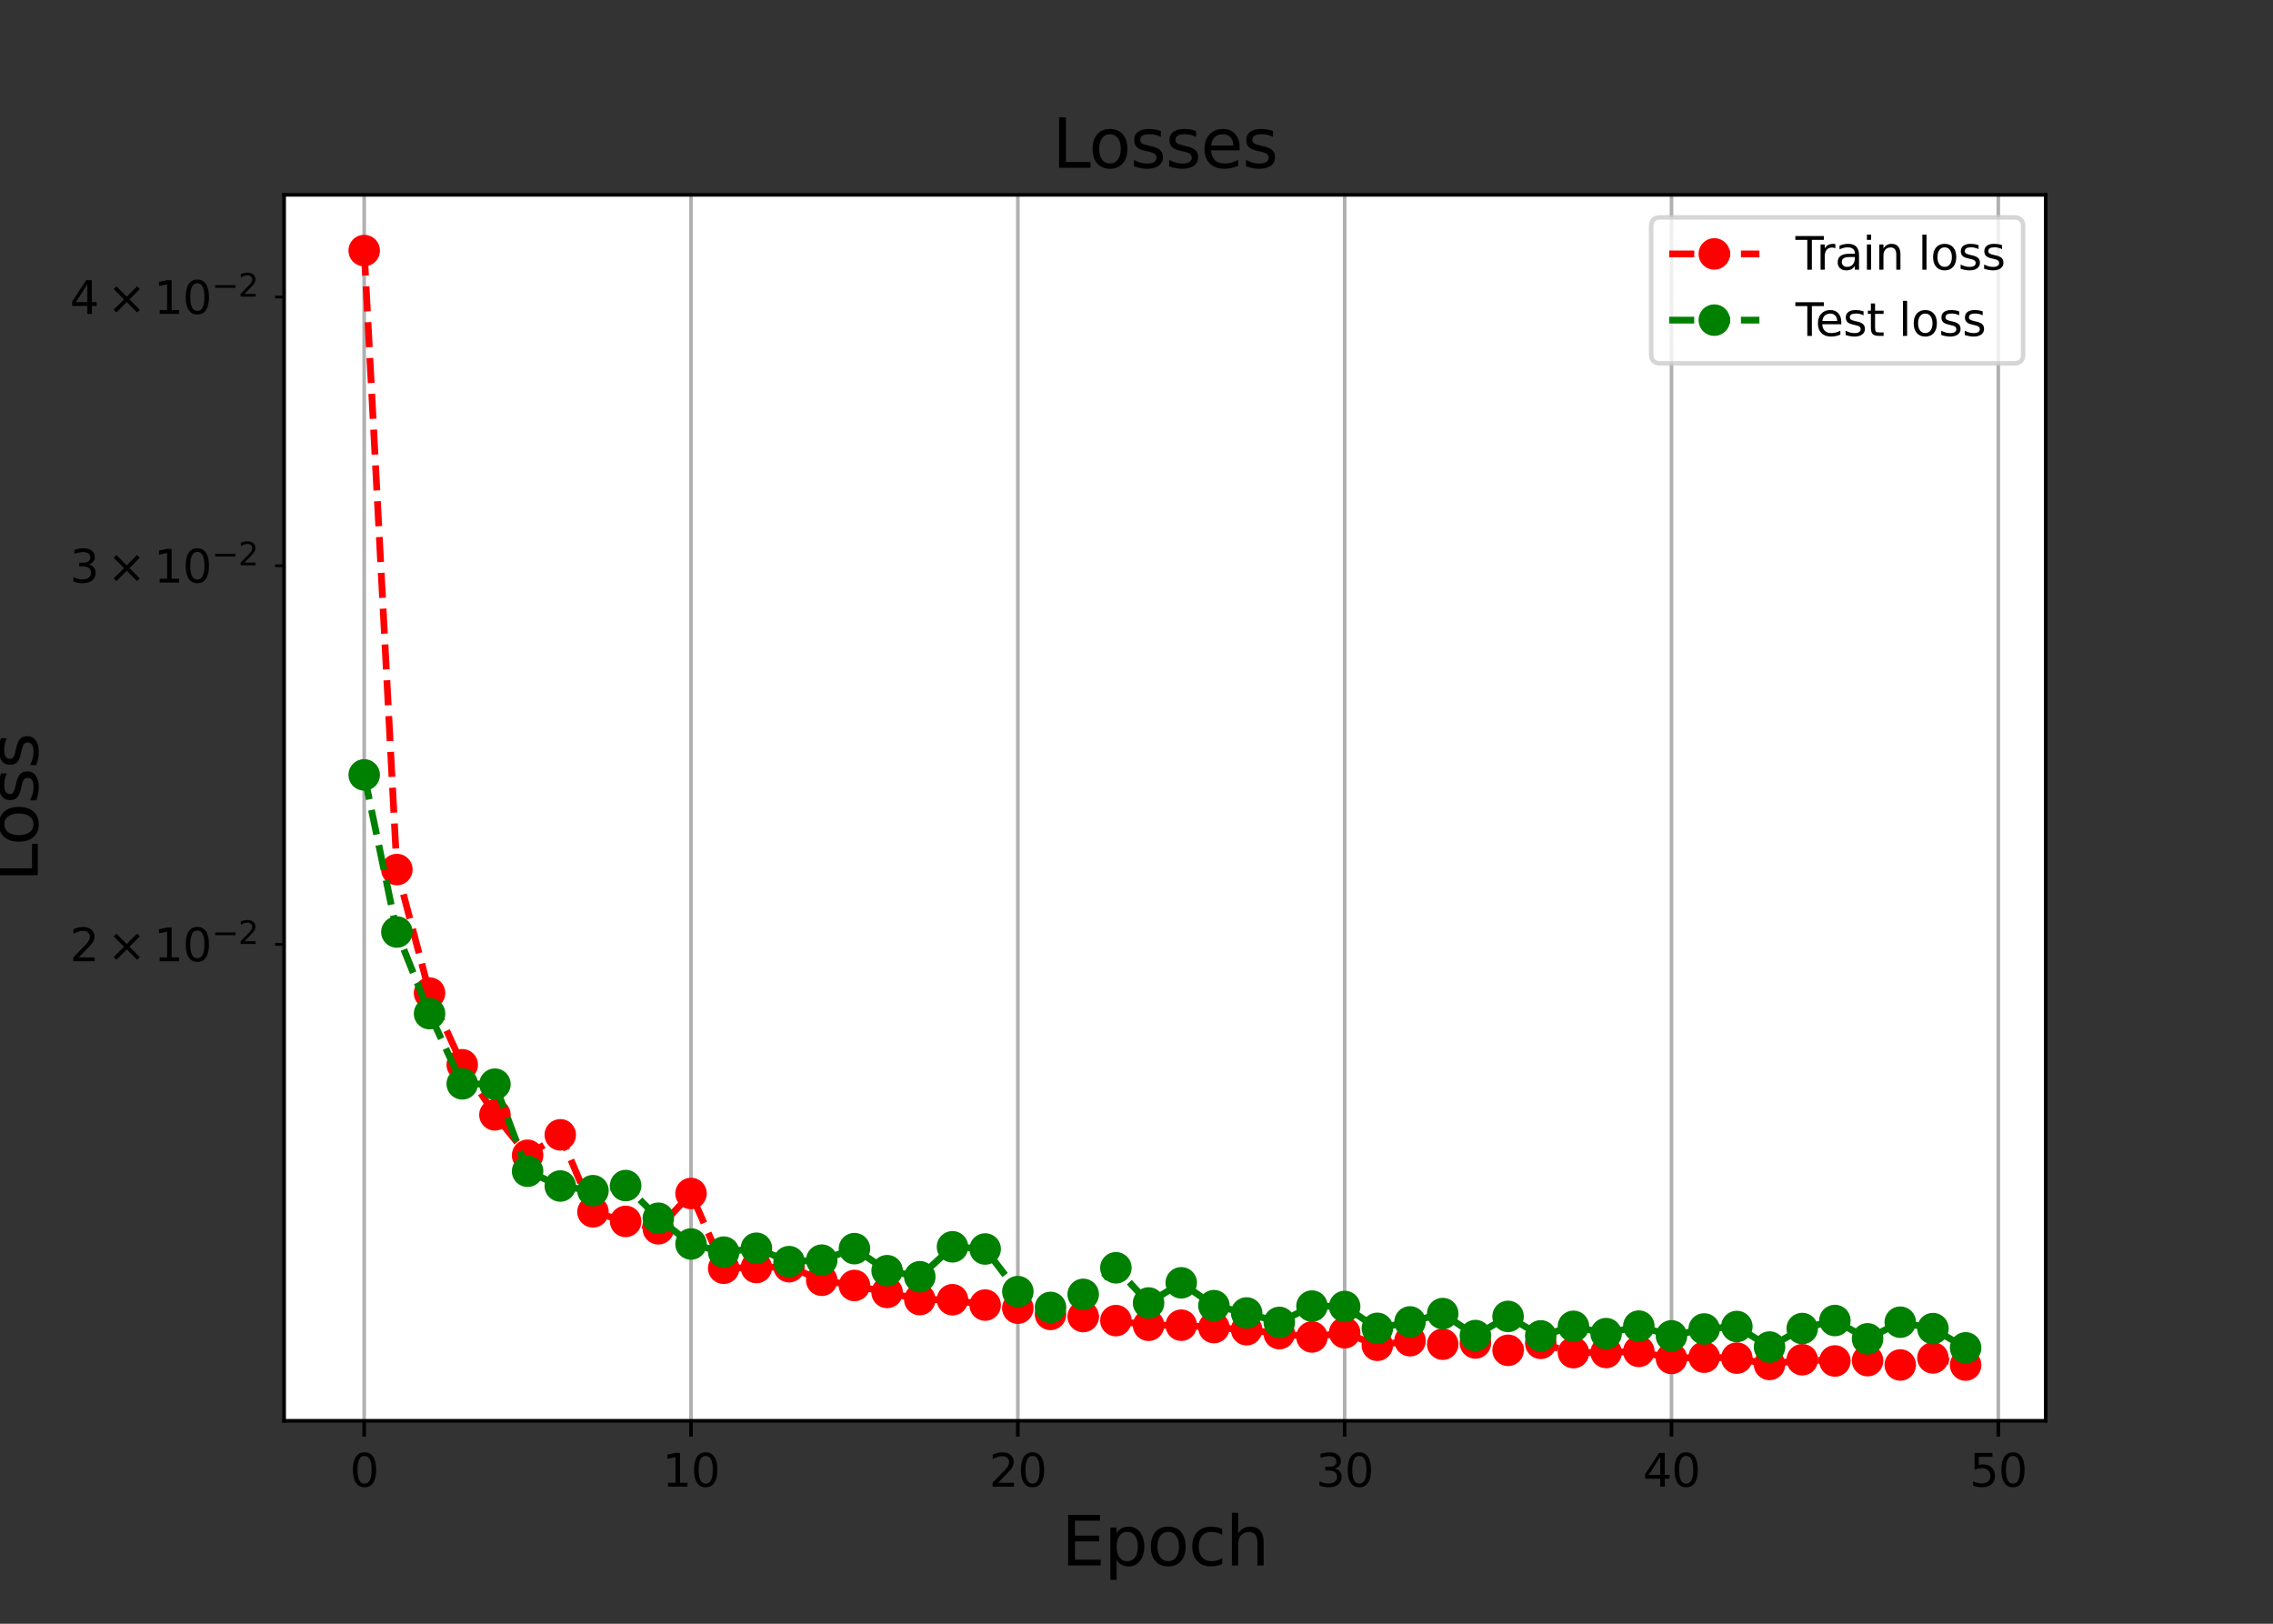 <?xml version="1.0" encoding="utf-8" standalone="no"?>
<!DOCTYPE svg PUBLIC "-//W3C//DTD SVG 1.1//EN"
  "http://www.w3.org/Graphics/SVG/1.1/DTD/svg11.dtd">
<svg xmlns:xlink="http://www.w3.org/1999/xlink" width="504pt" height="360pt" viewBox="0 0 504 360" xmlns="http://www.w3.org/2000/svg" version="1.1">
 <rect x="0" y="0" width="504" height="360" fill="#333333" stroke="none"/>
 <defs>
  <style type="text/css">*{stroke-linejoin: round; stroke-linecap: butt}</style>
 </defs>
 <g id="figure_1">
  <g id="patch_1">
   <path d="M 0 360 
L 504 360 
L 504 0 
L 0 0 
L 0 360 
z
" style="fill: none"/>
  </g>
  <g id="axes_1">
   <g id="patch_2">
    <path d="M 63 315 
L 453.6 315 
L 453.6 43.2 
L 63 43.2 
z
" style="fill: #ffffff"/>
   </g>
   <g id="matplotlib.axis_1">
    <g id="xtick_1">
     <g id="line2d_1">
      <path d="M 80.755 315 
L 80.755 43.2 
" clip-path="url(#p70a426f67f)" style="fill: none; stroke: #b0b0b0; stroke-width: 0.8; stroke-linecap: square"/>
     </g>
     <g id="line2d_2">
      <defs>
       <path id="mffb1a08f03" d="M 0 0 
L 0 3.5 
" style="stroke: #000000; stroke-width: 0.8"/>
      </defs>
      <g>
       <use xlink:href="#mffb1a08f03" x="80.755" y="315" style="stroke: #000000; stroke-width: 0.8"/>
      </g>
     </g>
     <g id="text_1">
      <!-- 0 -->
      <g transform="translate(77.573 329.598)scale(0.1 -0.1)">
       <defs>
        <path id="DejaVuSans-30" d="M 2034 4250 
Q 1547 4250 1301 3770 
Q 1056 3291 1056 2328 
Q 1056 1369 1301 889 
Q 1547 409 2034 409 
Q 2525 409 2770 889 
Q 3016 1369 3016 2328 
Q 3016 3291 2770 3770 
Q 2525 4250 2034 4250 
z
M 2034 4750 
Q 2819 4750 3233 4129 
Q 3647 3509 3647 2328 
Q 3647 1150 3233 529 
Q 2819 -91 2034 -91 
Q 1250 -91 836 529 
Q 422 1150 422 2328 
Q 422 3509 836 4129 
Q 1250 4750 2034 4750 
z
" transform="scale(0.016)"/>
       </defs>
       <use xlink:href="#DejaVuSans-30"/>
      </g>
     </g>
    </g>
    <g id="xtick_2">
     <g id="line2d_3">
      <path d="M 153.222 315 
L 153.222 43.2 
" clip-path="url(#p70a426f67f)" style="fill: none; stroke: #b0b0b0; stroke-width: 0.8; stroke-linecap: square"/>
     </g>
     <g id="line2d_4">
      <g>
       <use xlink:href="#mffb1a08f03" x="153.222" y="315" style="stroke: #000000; stroke-width: 0.8"/>
      </g>
     </g>
     <g id="text_2">
      <!-- 10 -->
      <g transform="translate(146.86 329.598)scale(0.1 -0.1)">
       <defs>
        <path id="DejaVuSans-31" d="M 794 531 
L 1825 531 
L 1825 4091 
L 703 3866 
L 703 4441 
L 1819 4666 
L 2450 4666 
L 2450 531 
L 3481 531 
L 3481 0 
L 794 0 
L 794 531 
z
" transform="scale(0.016)"/>
       </defs>
       <use xlink:href="#DejaVuSans-31"/>
       <use xlink:href="#DejaVuSans-30" x="63.623"/>
      </g>
     </g>
    </g>
    <g id="xtick_3">
     <g id="line2d_5">
      <path d="M 225.69 315 
L 225.69 43.2 
" clip-path="url(#p70a426f67f)" style="fill: none; stroke: #b0b0b0; stroke-width: 0.8; stroke-linecap: square"/>
     </g>
     <g id="line2d_6">
      <g>
       <use xlink:href="#mffb1a08f03" x="225.69" y="315" style="stroke: #000000; stroke-width: 0.8"/>
      </g>
     </g>
     <g id="text_3">
      <!-- 20 -->
      <g transform="translate(219.327 329.598)scale(0.1 -0.1)">
       <defs>
        <path id="DejaVuSans-32" d="M 1228 531 
L 3431 531 
L 3431 0 
L 469 0 
L 469 531 
Q 828 903 1448 1529 
Q 2069 2156 2228 2338 
Q 2531 2678 2651 2914 
Q 2772 3150 2772 3378 
Q 2772 3750 2511 3984 
Q 2250 4219 1831 4219 
Q 1534 4219 1204 4116 
Q 875 4013 500 3803 
L 500 4441 
Q 881 4594 1212 4672 
Q 1544 4750 1819 4750 
Q 2544 4750 2975 4387 
Q 3406 4025 3406 3419 
Q 3406 3131 3298 2873 
Q 3191 2616 2906 2266 
Q 2828 2175 2409 1742 
Q 1991 1309 1228 531 
z
" transform="scale(0.016)"/>
       </defs>
       <use xlink:href="#DejaVuSans-32"/>
       <use xlink:href="#DejaVuSans-30" x="63.623"/>
      </g>
     </g>
    </g>
    <g id="xtick_4">
     <g id="line2d_7">
      <path d="M 298.157 315 
L 298.157 43.2 
" clip-path="url(#p70a426f67f)" style="fill: none; stroke: #b0b0b0; stroke-width: 0.8; stroke-linecap: square"/>
     </g>
     <g id="line2d_8">
      <g>
       <use xlink:href="#mffb1a08f03" x="298.157" y="315" style="stroke: #000000; stroke-width: 0.8"/>
      </g>
     </g>
     <g id="text_4">
      <!-- 30 -->
      <g transform="translate(291.795 329.598)scale(0.1 -0.1)">
       <defs>
        <path id="DejaVuSans-33" d="M 2597 2516 
Q 3050 2419 3304 2112 
Q 3559 1806 3559 1356 
Q 3559 666 3084 287 
Q 2609 -91 1734 -91 
Q 1441 -91 1130 -33 
Q 819 25 488 141 
L 488 750 
Q 750 597 1062 519 
Q 1375 441 1716 441 
Q 2309 441 2620 675 
Q 2931 909 2931 1356 
Q 2931 1769 2642 2001 
Q 2353 2234 1838 2234 
L 1294 2234 
L 1294 2753 
L 1863 2753 
Q 2328 2753 2575 2939 
Q 2822 3125 2822 3475 
Q 2822 3834 2567 4026 
Q 2313 4219 1838 4219 
Q 1578 4219 1281 4162 
Q 984 4106 628 3988 
L 628 4550 
Q 988 4650 1302 4700 
Q 1616 4750 1894 4750 
Q 2613 4750 3031 4423 
Q 3450 4097 3450 3541 
Q 3450 3153 3228 2886 
Q 3006 2619 2597 2516 
z
" transform="scale(0.016)"/>
       </defs>
       <use xlink:href="#DejaVuSans-33"/>
       <use xlink:href="#DejaVuSans-30" x="63.623"/>
      </g>
     </g>
    </g>
    <g id="xtick_5">
     <g id="line2d_9">
      <path d="M 370.625 315 
L 370.625 43.2 
" clip-path="url(#p70a426f67f)" style="fill: none; stroke: #b0b0b0; stroke-width: 0.8; stroke-linecap: square"/>
     </g>
     <g id="line2d_10">
      <g>
       <use xlink:href="#mffb1a08f03" x="370.625" y="315" style="stroke: #000000; stroke-width: 0.8"/>
      </g>
     </g>
     <g id="text_5">
      <!-- 40 -->
      <g transform="translate(364.262 329.598)scale(0.1 -0.1)">
       <defs>
        <path id="DejaVuSans-34" d="M 2419 4116 
L 825 1625 
L 2419 1625 
L 2419 4116 
z
M 2253 4666 
L 3047 4666 
L 3047 1625 
L 3713 1625 
L 3713 1100 
L 3047 1100 
L 3047 0 
L 2419 0 
L 2419 1100 
L 313 1100 
L 313 1709 
L 2253 4666 
z
" transform="scale(0.016)"/>
       </defs>
       <use xlink:href="#DejaVuSans-34"/>
       <use xlink:href="#DejaVuSans-30" x="63.623"/>
      </g>
     </g>
    </g>
    <g id="xtick_6">
     <g id="line2d_11">
      <path d="M 443.092 315 
L 443.092 43.2 
" clip-path="url(#p70a426f67f)" style="fill: none; stroke: #b0b0b0; stroke-width: 0.8; stroke-linecap: square"/>
     </g>
     <g id="line2d_12">
      <g>
       <use xlink:href="#mffb1a08f03" x="443.092" y="315" style="stroke: #000000; stroke-width: 0.8"/>
      </g>
     </g>
     <g id="text_6">
      <!-- 50 -->
      <g transform="translate(436.73 329.598)scale(0.1 -0.1)">
       <defs>
        <path id="DejaVuSans-35" d="M 691 4666 
L 3169 4666 
L 3169 4134 
L 1269 4134 
L 1269 2991 
Q 1406 3038 1543 3061 
Q 1681 3084 1819 3084 
Q 2600 3084 3056 2656 
Q 3513 2228 3513 1497 
Q 3513 744 3044 326 
Q 2575 -91 1722 -91 
Q 1428 -91 1123 -41 
Q 819 9 494 109 
L 494 744 
Q 775 591 1075 516 
Q 1375 441 1709 441 
Q 2250 441 2565 725 
Q 2881 1009 2881 1497 
Q 2881 1984 2565 2268 
Q 2250 2553 1709 2553 
Q 1456 2553 1204 2497 
Q 953 2441 691 2322 
L 691 4666 
z
" transform="scale(0.016)"/>
       </defs>
       <use xlink:href="#DejaVuSans-35"/>
       <use xlink:href="#DejaVuSans-30" x="63.623"/>
      </g>
     </g>
    </g>
    <g id="text_7">
     <!-- Epoch -->
     <g transform="translate(235.334 347.076)scale(0.15 -0.15)">
      <defs>
       <path id="DejaVuSans-45" d="M 628 4666 
L 3578 4666 
L 3578 4134 
L 1259 4134 
L 1259 2753 
L 3481 2753 
L 3481 2222 
L 1259 2222 
L 1259 531 
L 3634 531 
L 3634 0 
L 628 0 
L 628 4666 
z
" transform="scale(0.016)"/>
       <path id="DejaVuSans-70" d="M 1159 525 
L 1159 -1331 
L 581 -1331 
L 581 3500 
L 1159 3500 
L 1159 2969 
Q 1341 3281 1617 3432 
Q 1894 3584 2278 3584 
Q 2916 3584 3314 3078 
Q 3713 2572 3713 1747 
Q 3713 922 3314 415 
Q 2916 -91 2278 -91 
Q 1894 -91 1617 61 
Q 1341 213 1159 525 
z
M 3116 1747 
Q 3116 2381 2855 2742 
Q 2594 3103 2138 3103 
Q 1681 3103 1420 2742 
Q 1159 2381 1159 1747 
Q 1159 1113 1420 752 
Q 1681 391 2138 391 
Q 2594 391 2855 752 
Q 3116 1113 3116 1747 
z
" transform="scale(0.016)"/>
       <path id="DejaVuSans-6f" d="M 1959 3097 
Q 1497 3097 1228 2736 
Q 959 2375 959 1747 
Q 959 1119 1226 758 
Q 1494 397 1959 397 
Q 2419 397 2687 759 
Q 2956 1122 2956 1747 
Q 2956 2369 2687 2733 
Q 2419 3097 1959 3097 
z
M 1959 3584 
Q 2709 3584 3137 3096 
Q 3566 2609 3566 1747 
Q 3566 888 3137 398 
Q 2709 -91 1959 -91 
Q 1206 -91 779 398 
Q 353 888 353 1747 
Q 353 2609 779 3096 
Q 1206 3584 1959 3584 
z
" transform="scale(0.016)"/>
       <path id="DejaVuSans-63" d="M 3122 3366 
L 3122 2828 
Q 2878 2963 2633 3030 
Q 2388 3097 2138 3097 
Q 1578 3097 1268 2742 
Q 959 2388 959 1747 
Q 959 1106 1268 751 
Q 1578 397 2138 397 
Q 2388 397 2633 464 
Q 2878 531 3122 666 
L 3122 134 
Q 2881 22 2623 -34 
Q 2366 -91 2075 -91 
Q 1284 -91 818 406 
Q 353 903 353 1747 
Q 353 2603 823 3093 
Q 1294 3584 2113 3584 
Q 2378 3584 2631 3529 
Q 2884 3475 3122 3366 
z
" transform="scale(0.016)"/>
       <path id="DejaVuSans-68" d="M 3513 2113 
L 3513 0 
L 2938 0 
L 2938 2094 
Q 2938 2591 2744 2837 
Q 2550 3084 2163 3084 
Q 1697 3084 1428 2787 
Q 1159 2491 1159 1978 
L 1159 0 
L 581 0 
L 581 4863 
L 1159 4863 
L 1159 2956 
Q 1366 3272 1645 3428 
Q 1925 3584 2291 3584 
Q 2894 3584 3203 3211 
Q 3513 2838 3513 2113 
z
" transform="scale(0.016)"/>
      </defs>
      <use xlink:href="#DejaVuSans-45"/>
      <use xlink:href="#DejaVuSans-70" x="63.184"/>
      <use xlink:href="#DejaVuSans-6f" x="126.66"/>
      <use xlink:href="#DejaVuSans-63" x="187.842"/>
      <use xlink:href="#DejaVuSans-68" x="242.822"/>
     </g>
    </g>
   </g>
   <g id="matplotlib.axis_2">
    <g id="ytick_1">
     <g id="line2d_13">
      <defs>
       <path id="m9e38f1c611" d="M 0 0 
L -2 0 
" style="stroke: #000000; stroke-width: 0.6"/>
      </defs>
      <g>
       <use xlink:href="#m9e38f1c611" x="63" y="209.389" style="stroke: #000000; stroke-width: 0.6"/>
      </g>
     </g>
     <g id="text_8">
      <!-- $\mathdefault{2\times10^{-2}}$ -->
      <g transform="translate(15.5 213.188)scale(0.1 -0.1)">
       <defs>
        <path id="DejaVuSans-d7" d="M 4488 3438 
L 3059 2003 
L 4488 575 
L 4116 197 
L 2681 1631 
L 1247 197 
L 878 575 
L 2303 2003 
L 878 3438 
L 1247 3816 
L 2681 2381 
L 4116 3816 
L 4488 3438 
z
" transform="scale(0.016)"/>
        <path id="DejaVuSans-2212" d="M 678 2272 
L 4684 2272 
L 4684 1741 
L 678 1741 
L 678 2272 
z
" transform="scale(0.016)"/>
       </defs>
       <use xlink:href="#DejaVuSans-32" transform="translate(0 0.766)"/>
       <use xlink:href="#DejaVuSans-d7" transform="translate(83.105 0.766)"/>
       <use xlink:href="#DejaVuSans-31" transform="translate(186.377 0.766)"/>
       <use xlink:href="#DejaVuSans-30" transform="translate(250 0.766)"/>
       <use xlink:href="#DejaVuSans-2212" transform="translate(314.58 39.047)scale(0.7)"/>
       <use xlink:href="#DejaVuSans-32" transform="translate(373.232 39.047)scale(0.7)"/>
      </g>
     </g>
    </g>
    <g id="ytick_2">
     <g id="line2d_14">
      <g>
       <use xlink:href="#m9e38f1c611" x="63" y="125.434" style="stroke: #000000; stroke-width: 0.6"/>
      </g>
     </g>
     <g id="text_9">
      <!-- $\mathdefault{3\times10^{-2}}$ -->
      <g transform="translate(15.5 129.233)scale(0.1 -0.1)">
       <use xlink:href="#DejaVuSans-33" transform="translate(0 0.766)"/>
       <use xlink:href="#DejaVuSans-d7" transform="translate(83.105 0.766)"/>
       <use xlink:href="#DejaVuSans-31" transform="translate(186.377 0.766)"/>
       <use xlink:href="#DejaVuSans-30" transform="translate(250 0.766)"/>
       <use xlink:href="#DejaVuSans-2212" transform="translate(314.58 39.047)scale(0.7)"/>
       <use xlink:href="#DejaVuSans-32" transform="translate(373.232 39.047)scale(0.7)"/>
      </g>
     </g>
    </g>
    <g id="ytick_3">
     <g id="line2d_15">
      <g>
       <use xlink:href="#m9e38f1c611" x="63" y="65.866" style="stroke: #000000; stroke-width: 0.6"/>
      </g>
     </g>
     <g id="text_10">
      <!-- $\mathdefault{4\times10^{-2}}$ -->
      <g transform="translate(15.5 69.666)scale(0.1 -0.1)">
       <use xlink:href="#DejaVuSans-34" transform="translate(0 0.766)"/>
       <use xlink:href="#DejaVuSans-d7" transform="translate(83.105 0.766)"/>
       <use xlink:href="#DejaVuSans-31" transform="translate(186.377 0.766)"/>
       <use xlink:href="#DejaVuSans-30" transform="translate(250 0.766)"/>
       <use xlink:href="#DejaVuSans-2212" transform="translate(314.58 39.047)scale(0.7)"/>
       <use xlink:href="#DejaVuSans-32" transform="translate(373.232 39.047)scale(0.7)"/>
      </g>
     </g>
    </g>
    <g id="text_11">
     <!-- Loss -->
     <g transform="translate(8.38 195.551)rotate(-90)scale(0.15 -0.15)">
      <defs>
       <path id="DejaVuSans-4c" d="M 628 4666 
L 1259 4666 
L 1259 531 
L 3531 531 
L 3531 0 
L 628 0 
L 628 4666 
z
" transform="scale(0.016)"/>
       <path id="DejaVuSans-73" d="M 2834 3397 
L 2834 2853 
Q 2591 2978 2328 3040 
Q 2066 3103 1784 3103 
Q 1356 3103 1142 2972 
Q 928 2841 928 2578 
Q 928 2378 1081 2264 
Q 1234 2150 1697 2047 
L 1894 2003 
Q 2506 1872 2764 1633 
Q 3022 1394 3022 966 
Q 3022 478 2636 193 
Q 2250 -91 1575 -91 
Q 1294 -91 989 -36 
Q 684 19 347 128 
L 347 722 
Q 666 556 975 473 
Q 1284 391 1588 391 
Q 1994 391 2212 530 
Q 2431 669 2431 922 
Q 2431 1156 2273 1281 
Q 2116 1406 1581 1522 
L 1381 1569 
Q 847 1681 609 1914 
Q 372 2147 372 2553 
Q 372 3047 722 3315 
Q 1072 3584 1716 3584 
Q 2034 3584 2315 3537 
Q 2597 3491 2834 3397 
z
" transform="scale(0.016)"/>
      </defs>
      <use xlink:href="#DejaVuSans-4c"/>
      <use xlink:href="#DejaVuSans-6f" x="53.963"/>
      <use xlink:href="#DejaVuSans-73" x="115.145"/>
      <use xlink:href="#DejaVuSans-73" x="167.244"/>
     </g>
    </g>
   </g>
   <g id="line2d_16">
    <path d="M 80.755 55.555 
L 88.001 192.788 
L 95.248 220.171 
L 102.495 236.068 
L 109.742 247.173 
L 116.988 256.139 
L 124.235 251.605 
L 131.482 268.679 
L 138.729 270.8 
L 145.975 272.436 
L 153.222 264.608 
L 160.469 281.182 
L 167.716 281.026 
L 174.962 280.841 
L 182.209 283.851 
L 189.456 285.001 
L 196.703 286.55 
L 203.949 288.129 
L 211.196 288.161 
L 218.443 289.351 
L 225.69 290.034 
L 232.936 291.418 
L 240.183 291.895 
L 247.43 292.788 
L 254.677 293.825 
L 261.923 293.808 
L 269.17 294.335 
L 276.417 294.812 
L 283.664 295.682 
L 290.91 296.418 
L 298.157 295.483 
L 305.404 298.263 
L 312.651 297.252 
L 319.897 298.023 
L 327.144 297.751 
L 334.391 299.377 
L 341.638 297.827 
L 348.884 299.893 
L 356.131 299.859 
L 363.378 299.616 
L 370.625 301.18 
L 377.871 300.896 
L 385.118 301.109 
L 392.365 302.518 
L 399.612 301.464 
L 406.858 301.743 
L 414.105 301.666 
L 421.352 302.63 
L 428.599 301.064 
L 435.845 302.645 
" clip-path="url(#p70a426f67f)" style="fill: none; stroke-dasharray: 5.55,2.4; stroke-dashoffset: 0; stroke: #ff0000; stroke-width: 1.5"/>
    <defs>
     <path id="m5875111a57" d="M 0 3 
C 0.796 3 1.559 2.684 2.121 2.121 
C 2.684 1.559 3 0.796 3 0 
C 3 -0.796 2.684 -1.559 2.121 -2.121 
C 1.559 -2.684 0.796 -3 0 -3 
C -0.796 -3 -1.559 -2.684 -2.121 -2.121 
C -2.684 -1.559 -3 -0.796 -3 0 
C -3 0.796 -2.684 1.559 -2.121 2.121 
C -1.559 2.684 -0.796 3 0 3 
z
" style="stroke: #ff0000"/>
    </defs>
    <g clip-path="url(#p70a426f67f)">
     <use xlink:href="#m5875111a57" x="80.755" y="55.555" style="fill: #ff0000; stroke: #ff0000"/>
     <use xlink:href="#m5875111a57" x="88.001" y="192.788" style="fill: #ff0000; stroke: #ff0000"/>
     <use xlink:href="#m5875111a57" x="95.248" y="220.171" style="fill: #ff0000; stroke: #ff0000"/>
     <use xlink:href="#m5875111a57" x="102.495" y="236.068" style="fill: #ff0000; stroke: #ff0000"/>
     <use xlink:href="#m5875111a57" x="109.742" y="247.173" style="fill: #ff0000; stroke: #ff0000"/>
     <use xlink:href="#m5875111a57" x="116.988" y="256.139" style="fill: #ff0000; stroke: #ff0000"/>
     <use xlink:href="#m5875111a57" x="124.235" y="251.605" style="fill: #ff0000; stroke: #ff0000"/>
     <use xlink:href="#m5875111a57" x="131.482" y="268.679" style="fill: #ff0000; stroke: #ff0000"/>
     <use xlink:href="#m5875111a57" x="138.729" y="270.8" style="fill: #ff0000; stroke: #ff0000"/>
     <use xlink:href="#m5875111a57" x="145.975" y="272.436" style="fill: #ff0000; stroke: #ff0000"/>
     <use xlink:href="#m5875111a57" x="153.222" y="264.608" style="fill: #ff0000; stroke: #ff0000"/>
     <use xlink:href="#m5875111a57" x="160.469" y="281.182" style="fill: #ff0000; stroke: #ff0000"/>
     <use xlink:href="#m5875111a57" x="167.716" y="281.026" style="fill: #ff0000; stroke: #ff0000"/>
     <use xlink:href="#m5875111a57" x="174.962" y="280.841" style="fill: #ff0000; stroke: #ff0000"/>
     <use xlink:href="#m5875111a57" x="182.209" y="283.851" style="fill: #ff0000; stroke: #ff0000"/>
     <use xlink:href="#m5875111a57" x="189.456" y="285.001" style="fill: #ff0000; stroke: #ff0000"/>
     <use xlink:href="#m5875111a57" x="196.703" y="286.55" style="fill: #ff0000; stroke: #ff0000"/>
     <use xlink:href="#m5875111a57" x="203.949" y="288.129" style="fill: #ff0000; stroke: #ff0000"/>
     <use xlink:href="#m5875111a57" x="211.196" y="288.161" style="fill: #ff0000; stroke: #ff0000"/>
     <use xlink:href="#m5875111a57" x="218.443" y="289.351" style="fill: #ff0000; stroke: #ff0000"/>
     <use xlink:href="#m5875111a57" x="225.69" y="290.034" style="fill: #ff0000; stroke: #ff0000"/>
     <use xlink:href="#m5875111a57" x="232.936" y="291.418" style="fill: #ff0000; stroke: #ff0000"/>
     <use xlink:href="#m5875111a57" x="240.183" y="291.895" style="fill: #ff0000; stroke: #ff0000"/>
     <use xlink:href="#m5875111a57" x="247.43" y="292.788" style="fill: #ff0000; stroke: #ff0000"/>
     <use xlink:href="#m5875111a57" x="254.677" y="293.825" style="fill: #ff0000; stroke: #ff0000"/>
     <use xlink:href="#m5875111a57" x="261.923" y="293.808" style="fill: #ff0000; stroke: #ff0000"/>
     <use xlink:href="#m5875111a57" x="269.17" y="294.335" style="fill: #ff0000; stroke: #ff0000"/>
     <use xlink:href="#m5875111a57" x="276.417" y="294.812" style="fill: #ff0000; stroke: #ff0000"/>
     <use xlink:href="#m5875111a57" x="283.664" y="295.682" style="fill: #ff0000; stroke: #ff0000"/>
     <use xlink:href="#m5875111a57" x="290.91" y="296.418" style="fill: #ff0000; stroke: #ff0000"/>
     <use xlink:href="#m5875111a57" x="298.157" y="295.483" style="fill: #ff0000; stroke: #ff0000"/>
     <use xlink:href="#m5875111a57" x="305.404" y="298.263" style="fill: #ff0000; stroke: #ff0000"/>
     <use xlink:href="#m5875111a57" x="312.651" y="297.252" style="fill: #ff0000; stroke: #ff0000"/>
     <use xlink:href="#m5875111a57" x="319.897" y="298.023" style="fill: #ff0000; stroke: #ff0000"/>
     <use xlink:href="#m5875111a57" x="327.144" y="297.751" style="fill: #ff0000; stroke: #ff0000"/>
     <use xlink:href="#m5875111a57" x="334.391" y="299.377" style="fill: #ff0000; stroke: #ff0000"/>
     <use xlink:href="#m5875111a57" x="341.638" y="297.827" style="fill: #ff0000; stroke: #ff0000"/>
     <use xlink:href="#m5875111a57" x="348.884" y="299.893" style="fill: #ff0000; stroke: #ff0000"/>
     <use xlink:href="#m5875111a57" x="356.131" y="299.859" style="fill: #ff0000; stroke: #ff0000"/>
     <use xlink:href="#m5875111a57" x="363.378" y="299.616" style="fill: #ff0000; stroke: #ff0000"/>
     <use xlink:href="#m5875111a57" x="370.625" y="301.18" style="fill: #ff0000; stroke: #ff0000"/>
     <use xlink:href="#m5875111a57" x="377.871" y="300.896" style="fill: #ff0000; stroke: #ff0000"/>
     <use xlink:href="#m5875111a57" x="385.118" y="301.109" style="fill: #ff0000; stroke: #ff0000"/>
     <use xlink:href="#m5875111a57" x="392.365" y="302.518" style="fill: #ff0000; stroke: #ff0000"/>
     <use xlink:href="#m5875111a57" x="399.612" y="301.464" style="fill: #ff0000; stroke: #ff0000"/>
     <use xlink:href="#m5875111a57" x="406.858" y="301.743" style="fill: #ff0000; stroke: #ff0000"/>
     <use xlink:href="#m5875111a57" x="414.105" y="301.666" style="fill: #ff0000; stroke: #ff0000"/>
     <use xlink:href="#m5875111a57" x="421.352" y="302.63" style="fill: #ff0000; stroke: #ff0000"/>
     <use xlink:href="#m5875111a57" x="428.599" y="301.064" style="fill: #ff0000; stroke: #ff0000"/>
     <use xlink:href="#m5875111a57" x="435.845" y="302.645" style="fill: #ff0000; stroke: #ff0000"/>
    </g>
   </g>
   <g id="line2d_17">
    <path d="M 80.755 171.803 
L 88.001 206.636 
L 95.248 224.735 
L 102.495 240.301 
L 109.742 240.373 
L 116.988 259.677 
L 124.235 262.948 
L 131.482 263.986 
L 138.729 262.849 
L 145.975 270.094 
L 153.222 275.807 
L 160.469 277.613 
L 167.716 276.748 
L 174.962 279.717 
L 182.209 279.387 
L 189.456 276.835 
L 196.703 281.724 
L 203.949 283.066 
L 211.196 276.432 
L 218.443 276.914 
L 225.69 286.369 
L 232.936 289.867 
L 240.183 286.976 
L 247.43 281.08 
L 254.677 288.886 
L 261.923 284.413 
L 269.17 289.481 
L 276.417 291.1 
L 283.664 293.196 
L 290.91 289.572 
L 298.157 289.661 
L 305.404 294.506 
L 312.651 293.085 
L 319.897 291.23 
L 327.144 296.107 
L 334.391 291.859 
L 341.638 296.177 
L 348.884 294.062 
L 356.131 295.679 
L 363.378 294.015 
L 370.625 296.174 
L 377.871 294.645 
L 385.118 294.102 
L 392.365 298.656 
L 399.612 294.547 
L 406.858 292.771 
L 414.105 296.837 
L 421.352 293.148 
L 428.599 294.567 
L 435.845 298.834 
" clip-path="url(#p70a426f67f)" style="fill: none; stroke-dasharray: 5.55,2.4; stroke-dashoffset: 0; stroke: #008000; stroke-width: 1.5"/>
    <defs>
     <path id="mf42657375d" d="M 0 3 
C 0.796 3 1.559 2.684 2.121 2.121 
C 2.684 1.559 3 0.796 3 0 
C 3 -0.796 2.684 -1.559 2.121 -2.121 
C 1.559 -2.684 0.796 -3 0 -3 
C -0.796 -3 -1.559 -2.684 -2.121 -2.121 
C -2.684 -1.559 -3 -0.796 -3 0 
C -3 0.796 -2.684 1.559 -2.121 2.121 
C -1.559 2.684 -0.796 3 0 3 
z
" style="stroke: #008000"/>
    </defs>
    <g clip-path="url(#p70a426f67f)">
     <use xlink:href="#mf42657375d" x="80.755" y="171.803" style="fill: #008000; stroke: #008000"/>
     <use xlink:href="#mf42657375d" x="88.001" y="206.636" style="fill: #008000; stroke: #008000"/>
     <use xlink:href="#mf42657375d" x="95.248" y="224.735" style="fill: #008000; stroke: #008000"/>
     <use xlink:href="#mf42657375d" x="102.495" y="240.301" style="fill: #008000; stroke: #008000"/>
     <use xlink:href="#mf42657375d" x="109.742" y="240.373" style="fill: #008000; stroke: #008000"/>
     <use xlink:href="#mf42657375d" x="116.988" y="259.677" style="fill: #008000; stroke: #008000"/>
     <use xlink:href="#mf42657375d" x="124.235" y="262.948" style="fill: #008000; stroke: #008000"/>
     <use xlink:href="#mf42657375d" x="131.482" y="263.986" style="fill: #008000; stroke: #008000"/>
     <use xlink:href="#mf42657375d" x="138.729" y="262.849" style="fill: #008000; stroke: #008000"/>
     <use xlink:href="#mf42657375d" x="145.975" y="270.094" style="fill: #008000; stroke: #008000"/>
     <use xlink:href="#mf42657375d" x="153.222" y="275.807" style="fill: #008000; stroke: #008000"/>
     <use xlink:href="#mf42657375d" x="160.469" y="277.613" style="fill: #008000; stroke: #008000"/>
     <use xlink:href="#mf42657375d" x="167.716" y="276.748" style="fill: #008000; stroke: #008000"/>
     <use xlink:href="#mf42657375d" x="174.962" y="279.717" style="fill: #008000; stroke: #008000"/>
     <use xlink:href="#mf42657375d" x="182.209" y="279.387" style="fill: #008000; stroke: #008000"/>
     <use xlink:href="#mf42657375d" x="189.456" y="276.835" style="fill: #008000; stroke: #008000"/>
     <use xlink:href="#mf42657375d" x="196.703" y="281.724" style="fill: #008000; stroke: #008000"/>
     <use xlink:href="#mf42657375d" x="203.949" y="283.066" style="fill: #008000; stroke: #008000"/>
     <use xlink:href="#mf42657375d" x="211.196" y="276.432" style="fill: #008000; stroke: #008000"/>
     <use xlink:href="#mf42657375d" x="218.443" y="276.914" style="fill: #008000; stroke: #008000"/>
     <use xlink:href="#mf42657375d" x="225.69" y="286.369" style="fill: #008000; stroke: #008000"/>
     <use xlink:href="#mf42657375d" x="232.936" y="289.867" style="fill: #008000; stroke: #008000"/>
     <use xlink:href="#mf42657375d" x="240.183" y="286.976" style="fill: #008000; stroke: #008000"/>
     <use xlink:href="#mf42657375d" x="247.43" y="281.08" style="fill: #008000; stroke: #008000"/>
     <use xlink:href="#mf42657375d" x="254.677" y="288.886" style="fill: #008000; stroke: #008000"/>
     <use xlink:href="#mf42657375d" x="261.923" y="284.413" style="fill: #008000; stroke: #008000"/>
     <use xlink:href="#mf42657375d" x="269.17" y="289.481" style="fill: #008000; stroke: #008000"/>
     <use xlink:href="#mf42657375d" x="276.417" y="291.1" style="fill: #008000; stroke: #008000"/>
     <use xlink:href="#mf42657375d" x="283.664" y="293.196" style="fill: #008000; stroke: #008000"/>
     <use xlink:href="#mf42657375d" x="290.91" y="289.572" style="fill: #008000; stroke: #008000"/>
     <use xlink:href="#mf42657375d" x="298.157" y="289.661" style="fill: #008000; stroke: #008000"/>
     <use xlink:href="#mf42657375d" x="305.404" y="294.506" style="fill: #008000; stroke: #008000"/>
     <use xlink:href="#mf42657375d" x="312.651" y="293.085" style="fill: #008000; stroke: #008000"/>
     <use xlink:href="#mf42657375d" x="319.897" y="291.23" style="fill: #008000; stroke: #008000"/>
     <use xlink:href="#mf42657375d" x="327.144" y="296.107" style="fill: #008000; stroke: #008000"/>
     <use xlink:href="#mf42657375d" x="334.391" y="291.859" style="fill: #008000; stroke: #008000"/>
     <use xlink:href="#mf42657375d" x="341.638" y="296.177" style="fill: #008000; stroke: #008000"/>
     <use xlink:href="#mf42657375d" x="348.884" y="294.062" style="fill: #008000; stroke: #008000"/>
     <use xlink:href="#mf42657375d" x="356.131" y="295.679" style="fill: #008000; stroke: #008000"/>
     <use xlink:href="#mf42657375d" x="363.378" y="294.015" style="fill: #008000; stroke: #008000"/>
     <use xlink:href="#mf42657375d" x="370.625" y="296.174" style="fill: #008000; stroke: #008000"/>
     <use xlink:href="#mf42657375d" x="377.871" y="294.645" style="fill: #008000; stroke: #008000"/>
     <use xlink:href="#mf42657375d" x="385.118" y="294.102" style="fill: #008000; stroke: #008000"/>
     <use xlink:href="#mf42657375d" x="392.365" y="298.656" style="fill: #008000; stroke: #008000"/>
     <use xlink:href="#mf42657375d" x="399.612" y="294.547" style="fill: #008000; stroke: #008000"/>
     <use xlink:href="#mf42657375d" x="406.858" y="292.771" style="fill: #008000; stroke: #008000"/>
     <use xlink:href="#mf42657375d" x="414.105" y="296.837" style="fill: #008000; stroke: #008000"/>
     <use xlink:href="#mf42657375d" x="421.352" y="293.148" style="fill: #008000; stroke: #008000"/>
     <use xlink:href="#mf42657375d" x="428.599" y="294.567" style="fill: #008000; stroke: #008000"/>
     <use xlink:href="#mf42657375d" x="435.845" y="298.834" style="fill: #008000; stroke: #008000"/>
    </g>
   </g>
   <g id="patch_3">
    <path d="M 63 315 
L 63 43.2 
" style="fill: none; stroke: #000000; stroke-width: 0.8; stroke-linejoin: miter; stroke-linecap: square"/>
   </g>
   <g id="patch_4">
    <path d="M 453.6 315 
L 453.6 43.2 
" style="fill: none; stroke: #000000; stroke-width: 0.8; stroke-linejoin: miter; stroke-linecap: square"/>
   </g>
   <g id="patch_5">
    <path d="M 63 315 
L 453.6 315 
" style="fill: none; stroke: #000000; stroke-width: 0.8; stroke-linejoin: miter; stroke-linecap: square"/>
   </g>
   <g id="patch_6">
    <path d="M 63 43.2 
L 453.6 43.2 
" style="fill: none; stroke: #000000; stroke-width: 0.8; stroke-linejoin: miter; stroke-linecap: square"/>
   </g>
   <g id="text_12">
    <!-- Losses -->
    <g transform="translate(233.327 37.2)scale(0.15 -0.15)">
     <defs>
      <path id="DejaVuSans-65" d="M 3597 1894 
L 3597 1613 
L 953 1613 
Q 991 1019 1311 708 
Q 1631 397 2203 397 
Q 2534 397 2845 478 
Q 3156 559 3463 722 
L 3463 178 
Q 3153 47 2828 -22 
Q 2503 -91 2169 -91 
Q 1331 -91 842 396 
Q 353 884 353 1716 
Q 353 2575 817 3079 
Q 1281 3584 2069 3584 
Q 2775 3584 3186 3129 
Q 3597 2675 3597 1894 
z
M 3022 2063 
Q 3016 2534 2758 2815 
Q 2500 3097 2075 3097 
Q 1594 3097 1305 2825 
Q 1016 2553 972 2059 
L 3022 2063 
z
" transform="scale(0.016)"/>
     </defs>
     <use xlink:href="#DejaVuSans-4c"/>
     <use xlink:href="#DejaVuSans-6f" x="53.963"/>
     <use xlink:href="#DejaVuSans-73" x="115.145"/>
     <use xlink:href="#DejaVuSans-73" x="167.244"/>
     <use xlink:href="#DejaVuSans-65" x="219.344"/>
     <use xlink:href="#DejaVuSans-73" x="280.867"/>
    </g>
   </g>
   <g id="legend_1">
    <g id="patch_7">
     <path d="M 368.119 80.556 
L 446.6 80.556 
Q 448.6 80.556 448.6 78.556 
L 448.6 50.2 
Q 448.6 48.2 446.6 48.2 
L 368.119 48.2 
Q 366.119 48.2 366.119 50.2 
L 366.119 78.556 
Q 366.119 80.556 368.119 80.556 
z
" style="fill: #ffffff; opacity: 0.8; stroke: #cccccc; stroke-linejoin: miter"/>
    </g>
    <g id="line2d_18">
     <path d="M 370.119 56.298 
L 380.119 56.298 
L 390.119 56.298 
" style="fill: none; stroke-dasharray: 5.55,2.4; stroke-dashoffset: 0; stroke: #ff0000; stroke-width: 1.5"/>
     <g>
      <use xlink:href="#m5875111a57" x="380.119" y="56.298" style="fill: #ff0000; stroke: #ff0000"/>
     </g>
    </g>
    <g id="text_13">
     <!-- Train loss -->
     <g transform="translate(398.119 59.798)scale(0.1 -0.1)">
      <defs>
       <path id="DejaVuSans-54" d="M -19 4666 
L 3928 4666 
L 3928 4134 
L 2272 4134 
L 2272 0 
L 1638 0 
L 1638 4134 
L -19 4134 
L -19 4666 
z
" transform="scale(0.016)"/>
       <path id="DejaVuSans-72" d="M 2631 2963 
Q 2534 3019 2420 3045 
Q 2306 3072 2169 3072 
Q 1681 3072 1420 2755 
Q 1159 2438 1159 1844 
L 1159 0 
L 581 0 
L 581 3500 
L 1159 3500 
L 1159 2956 
Q 1341 3275 1631 3429 
Q 1922 3584 2338 3584 
Q 2397 3584 2469 3576 
Q 2541 3569 2628 3553 
L 2631 2963 
z
" transform="scale(0.016)"/>
       <path id="DejaVuSans-61" d="M 2194 1759 
Q 1497 1759 1228 1600 
Q 959 1441 959 1056 
Q 959 750 1161 570 
Q 1363 391 1709 391 
Q 2188 391 2477 730 
Q 2766 1069 2766 1631 
L 2766 1759 
L 2194 1759 
z
M 3341 1997 
L 3341 0 
L 2766 0 
L 2766 531 
Q 2569 213 2275 61 
Q 1981 -91 1556 -91 
Q 1019 -91 701 211 
Q 384 513 384 1019 
Q 384 1609 779 1909 
Q 1175 2209 1959 2209 
L 2766 2209 
L 2766 2266 
Q 2766 2663 2505 2880 
Q 2244 3097 1772 3097 
Q 1472 3097 1187 3025 
Q 903 2953 641 2809 
L 641 3341 
Q 956 3463 1253 3523 
Q 1550 3584 1831 3584 
Q 2591 3584 2966 3190 
Q 3341 2797 3341 1997 
z
" transform="scale(0.016)"/>
       <path id="DejaVuSans-69" d="M 603 3500 
L 1178 3500 
L 1178 0 
L 603 0 
L 603 3500 
z
M 603 4863 
L 1178 4863 
L 1178 4134 
L 603 4134 
L 603 4863 
z
" transform="scale(0.016)"/>
       <path id="DejaVuSans-6e" d="M 3513 2113 
L 3513 0 
L 2938 0 
L 2938 2094 
Q 2938 2591 2744 2837 
Q 2550 3084 2163 3084 
Q 1697 3084 1428 2787 
Q 1159 2491 1159 1978 
L 1159 0 
L 581 0 
L 581 3500 
L 1159 3500 
L 1159 2956 
Q 1366 3272 1645 3428 
Q 1925 3584 2291 3584 
Q 2894 3584 3203 3211 
Q 3513 2838 3513 2113 
z
" transform="scale(0.016)"/>
       <path id="DejaVuSans-20" transform="scale(0.016)"/>
       <path id="DejaVuSans-6c" d="M 603 4863 
L 1178 4863 
L 1178 0 
L 603 0 
L 603 4863 
z
" transform="scale(0.016)"/>
      </defs>
      <use xlink:href="#DejaVuSans-54"/>
      <use xlink:href="#DejaVuSans-72" x="46.334"/>
      <use xlink:href="#DejaVuSans-61" x="87.447"/>
      <use xlink:href="#DejaVuSans-69" x="148.727"/>
      <use xlink:href="#DejaVuSans-6e" x="176.51"/>
      <use xlink:href="#DejaVuSans-20" x="239.889"/>
      <use xlink:href="#DejaVuSans-6c" x="271.676"/>
      <use xlink:href="#DejaVuSans-6f" x="299.459"/>
      <use xlink:href="#DejaVuSans-73" x="360.641"/>
      <use xlink:href="#DejaVuSans-73" x="412.74"/>
     </g>
    </g>
    <g id="line2d_19">
     <path d="M 370.119 70.977 
L 380.119 70.977 
L 390.119 70.977 
" style="fill: none; stroke-dasharray: 5.55,2.4; stroke-dashoffset: 0; stroke: #008000; stroke-width: 1.5"/>
     <g>
      <use xlink:href="#mf42657375d" x="380.119" y="70.977" style="fill: #008000; stroke: #008000"/>
     </g>
    </g>
    <g id="text_14">
     <!-- Test loss -->
     <g transform="translate(398.119 74.477)scale(0.1 -0.1)">
      <defs>
       <path id="DejaVuSans-74" d="M 1172 4494 
L 1172 3500 
L 2356 3500 
L 2356 3053 
L 1172 3053 
L 1172 1153 
Q 1172 725 1289 603 
Q 1406 481 1766 481 
L 2356 481 
L 2356 0 
L 1766 0 
Q 1100 0 847 248 
Q 594 497 594 1153 
L 594 3053 
L 172 3053 
L 172 3500 
L 594 3500 
L 594 4494 
L 1172 4494 
z
" transform="scale(0.016)"/>
      </defs>
      <use xlink:href="#DejaVuSans-54"/>
      <use xlink:href="#DejaVuSans-65" x="44.084"/>
      <use xlink:href="#DejaVuSans-73" x="105.607"/>
      <use xlink:href="#DejaVuSans-74" x="157.707"/>
      <use xlink:href="#DejaVuSans-20" x="196.916"/>
      <use xlink:href="#DejaVuSans-6c" x="228.703"/>
      <use xlink:href="#DejaVuSans-6f" x="256.486"/>
      <use xlink:href="#DejaVuSans-73" x="317.668"/>
      <use xlink:href="#DejaVuSans-73" x="369.768"/>
     </g>
    </g>
   </g>
  </g>
 </g>
 <defs>
  <clipPath id="p70a426f67f">
   <rect x="63" y="43.2" width="390.6" height="271.8"/>
  </clipPath>
 </defs>
</svg>

